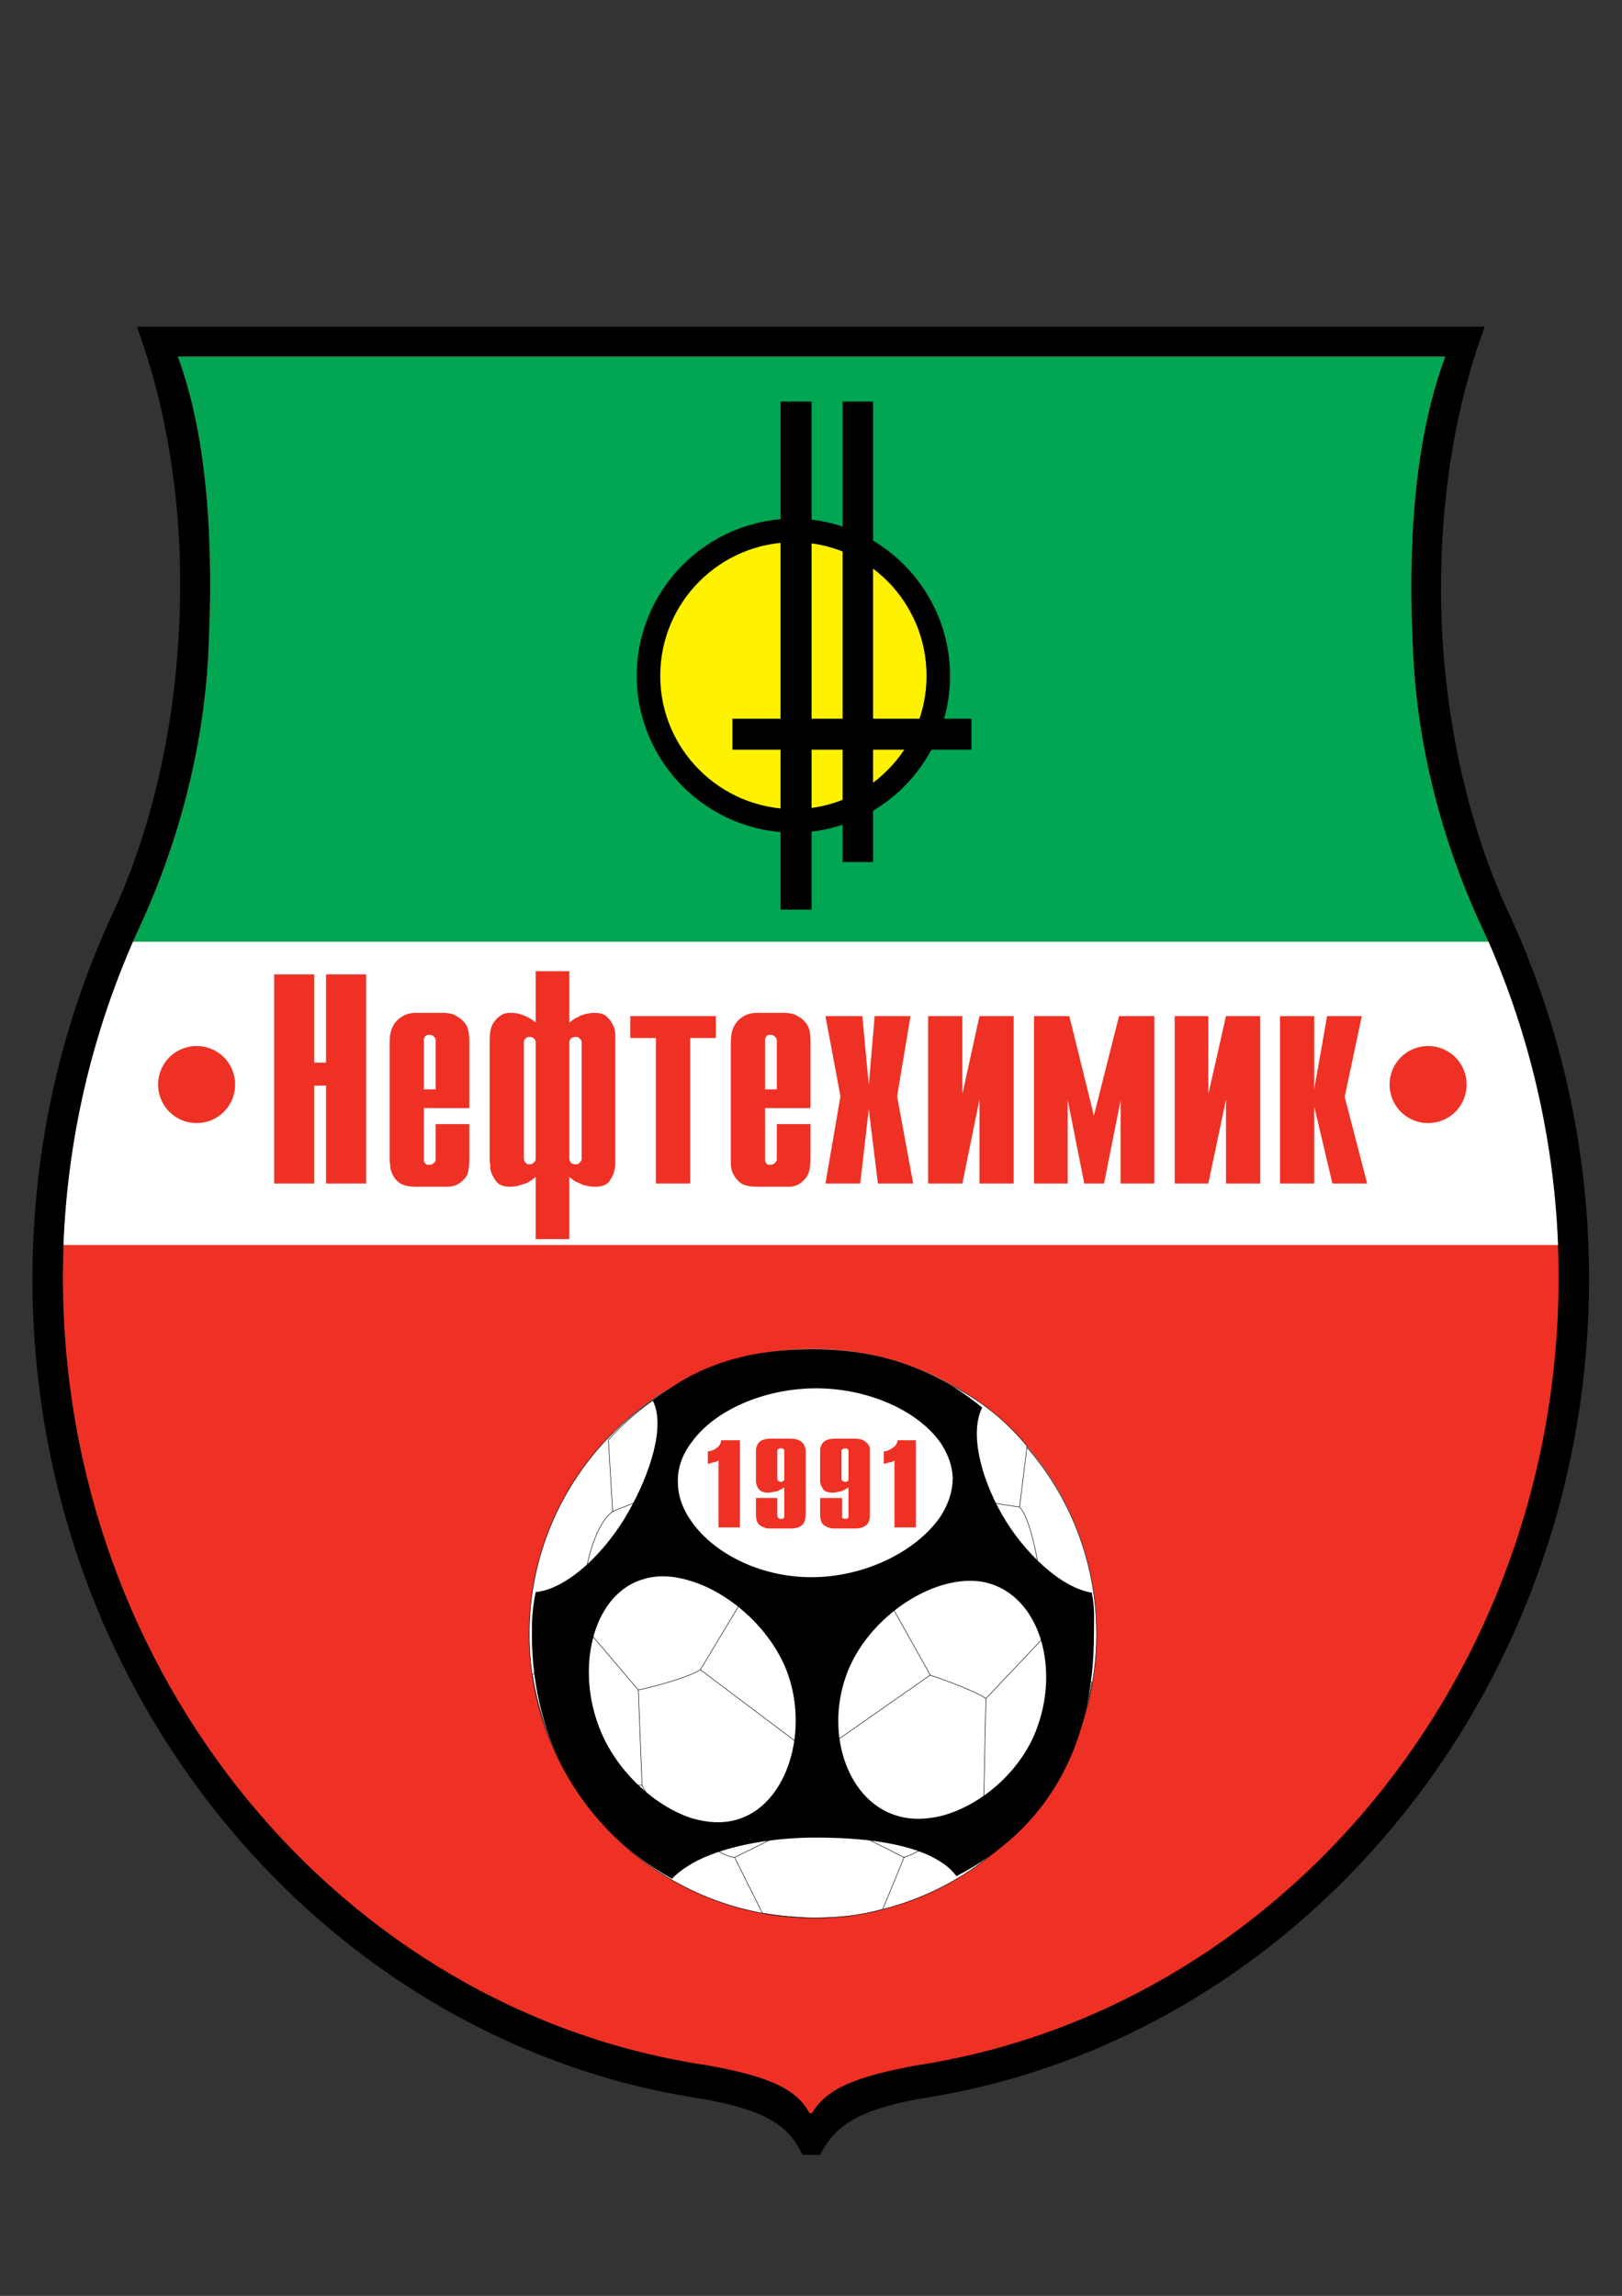 <?xml version="1.0" encoding="iso-8859-1"?>
<!-- Generator: Adobe Illustrator 24.0.1, SVG Export Plug-In . SVG Version: 6.00 Build 0)  -->
<svg version="1.1" id="Layer_1" xmlns="http://www.w3.org/2000/svg" xmlns:xlink="http://www.w3.org/1999/xlink" x="0px" y="0px"
	 viewBox="0 0 595 842" style="enable-background:new 0 0 595 842;" xml:space="preserve">
<rect x="0" y="0" width="595" height="842" fill="#333333" stroke="none"/>
<path d="M337.526,769.666c138.296-20.987,245.392-148.097,245.392-300.707c0-49.235-11.178-95.728-30.791-136.919
	c-12.75-28.639-21.189-63.359-23.147-100.825c-1.965-41.193,3.92-79.833,15.69-111.416H50.159
	c11.768,31.583,17.653,70.029,15.494,111.222c-1.961,38.642-10.591,74.148-23.93,103.175l0,0
	c-19.027,40.608-29.816,86.51-29.816,134.763c0,152.609,106.903,279.72,245.196,300.707c25.109,4.317,32.564,10.596,37.272,20.6
	h6.471C305.947,780.262,313.794,773.983,337.526,769.666z"/>
<path style="fill:#EE3124;" d="M335.963,757.505c132.988-20.207,235.778-142.216,235.778-288.939
	c0-47.273-10.788-91.996-29.619-131.619c-12.361-27.463-21.971-60.81-23.738-96.904c-2.153-39.622,0.393-78.856,11.771-109.257
	H65.261c11.183,30.401,13.145,69.635,11.183,109.062c-1.962,37.074-11.967,71.207-24.717,99.061l0,0
	c-18.243,39.036-28.639,83.17-28.639,129.658c0,146.532,102.786,268.733,235.585,288.745c23.54,4.117,33.543,8.825,38.252,17.654
	h0.982C303.005,766.136,313.597,761.627,335.963,757.505z"/>
<path style="fill:#00A651;" d="M546.043,345.381c-1.372-2.746-2.547-5.689-3.92-8.434c-12.361-27.463-21.971-60.81-23.738-96.904
	c-2.153-39.622,0.393-78.856,11.771-109.257H65.261c11.183,30.401,13.145,69.635,11.183,109.062
	c-1.962,37.074-11.967,71.207-24.717,99.061l0,0c-0.982,2.158-1.962,4.314-2.94,6.473H546.043z"/>
<path style="fill:#FFFFFF;" d="M571.542,456.603c-1.568-39.623-10.589-77.091-25.499-111.222H48.787
	c-14.911,34.13-23.933,71.599-25.502,111.222H571.542z"/>
<path style="fill:#EE3124;" d="M282.801,435.22v-8.042c0.392,0,0.981-0.195,1.374-0.589c0.392-0.392,0.784-0.786,0.784-1.372
	v-12.948h12.357v12.556c0,3.531-0.586,5.885-1.764,7.256c-1.176,1.374-2.355,2.353-3.727,2.747
	c-0.784,0.197-1.375,0.392-1.961,0.392c-0.786,0-1.374,0-1.765,0H282.801L282.801,435.22z M282.801,406.383v-6.864h2.158v-18.045
	c0-0.588-0.392-0.983-0.784-1.372c-0.392-0.396-0.981-0.59-1.374-0.59v-8.042h5.101c0.392,0,0.98,0,1.766,0.198
	c0.981,0,1.96,0.392,2.941,0.979c1.178,0.586,2.353,1.569,3.335,2.943c0.981,1.372,1.372,3.529,1.372,6.275v24.52H282.801
	L282.801,406.383z M308.302,402.069l-5.493-29.424h13.533l2.355,25.305l2.157-25.305h13.142l-4.906,29.424l5.885,31.972h-12.943
	l-3.335-27.265l-3.137,27.265H302.81L308.302,402.069L308.302,402.069z M340.468,372.646h12.558v28.639l6.275-28.639h12.557v61.396
	h-12.557v-30.794l-6.275,30.794h-12.558V372.646L340.468,372.646z M410.5,372.646h12.945v61.396h-12.359v-30.6l-6.077,30.6h-7.258
	l-6.083-30.6v30.6h-12.36v-61.396h12.953l9.018,36.488L410.5,372.646L410.5,372.646z M430.902,372.646h12.355v28.639l6.474-28.639
	h12.554v61.396h-12.554v-30.794l-6.474,30.794h-12.355V372.646L430.902,372.646z M469.545,372.646h12.549v26.873l4.712-26.873
	h12.749l-6.279,29.618l8.241,31.778h-12.749l-6.673-28.245v28.245h-12.549V372.646z M282.801,371.469v8.042
	c-0.196,0-0.196,0-0.392,0c-0.589,0-0.982,0.194-1.177,0.392c-0.194,0.394-0.392,0.586-0.586,0.981v0.194c0,0.198,0,0.198,0,0.394
	v18.045h2.156v6.864h-2.156v18.834c0,0.194,0,0.194,0,0.393v0.193c0.194,0.393,0.392,0.786,0.586,0.981
	c0.196,0.393,0.588,0.393,1.177,0.393c0.196,0,0.196,0,0.392,0v8.042H277.7c-3.137,0-5.295-0.589-6.472-1.766
	c-1.374-1.179-2.159-2.552-2.747-3.924c-0.196-0.98-0.392-1.765-0.392-2.548c0-0.786,0-1.373,0-1.962v-0.197v-42.762
	c0-3.533,0.98-6.081,2.747-7.848c1.766-1.767,3.923-2.746,6.864-2.746H282.801L282.801,371.469z M211.008,433.258v-6.275
	c0.196,0,0.392,0,0.392,0c0.196,0,0.196,0,0.394,0c0.391-0.198,0.784-0.394,0.979-0.786c0.393-0.393,0.589-0.786,0.589-1.176
	v-42.765c0-0.586-0.196-0.98-0.589-1.178c-0.194-0.39-0.588-0.589-0.979-0.782c-0.198,0-0.198,0-0.394,0c0,0-0.196,0-0.392,0v-6.866
	c0.786-0.199,1.372-0.588,1.961-0.983c1.57-0.588,3.333-0.979,5.099-0.979c2.355,0,3.923,0.59,4.906,1.763
	c1.174,1.181,1.766,2.356,2.352,3.728c0.197,0.983,0.394,1.767,0.394,2.745c0,0.784,0,1.571,0,1.965v43.351c0,0.589,0,1.176,0,1.962
	c0,0.783-0.197,1.568-0.394,2.353c-0.194,1.373-0.979,2.745-1.96,4.118c-0.983,1.177-2.747,1.766-4.905,1.766
	c-0.196,0-0.394,0-0.394,0c-0.194,0-0.194,0-0.392,0c-1.374,0-2.745-0.392-4.119-0.787
	C212.772,434.042,211.988,433.652,211.008,433.258L211.008,433.258z M240.627,380.689h-9.417v-8.043h31.385v8.043h-9.415v53.353
	h-12.553V380.689z M211.008,373.431v6.866l0,0h-0.197c-0.392,0-0.979,0.193-1.374,0.588c-0.392,0.392-0.586,0.786-0.586,1.372
	v42.765c0,0.39,0.194,0.98,0.586,1.374c0.395,0.39,0.981,0.588,1.374,0.588h0.197l0,0v6.275c-0.589-0.389-1.374-0.982-2.157-1.57
	v22.755h-12.359v-22.755c-0.784,0.588-1.571,1.181-2.157,1.57v-6.275l0,0c0.194,0,0.194,0,0.194,0c0.197,0,0.197,0,0.392,0
	c0.395-0.198,0.787-0.394,0.983-0.786c0.392-0.196,0.588-0.587,0.588-1.176v-42.765c0-0.586-0.196-0.98-0.588-1.372
	c-0.196-0.196-0.588-0.395-0.983-0.588c-0.195,0-0.195,0-0.392,0c0,0,0,0-0.194,0l0,0v-6.866c0.784,0.586,1.569,0.981,2.157,1.568
	v-18.83h12.359V375C209.634,374.413,210.224,374.017,211.008,373.431z M194.334,373.431v6.866c-0.198,0-0.198,0-0.392,0
	c0,0-0.198,0-0.394,0c-0.196,0.193-0.588,0.392-0.98,0.782c-0.198,0.198-0.394,0.591-0.394,1.178v42.568
	c0,0.587,0.196,1.177,0.394,1.372c0.392,0.392,0.784,0.588,0.98,0.786c0.196,0,0.394,0,0.394,0c0.194,0,0.194,0,0.392,0v6.275
	c-0.982,0.589-1.963,0.982-2.943,1.176c-1.372,0.591-2.941,0.787-4.315,0.787c-2.354,0-3.923-0.589-4.904-1.766
	c-0.98-1.374-1.764-2.552-2.156-4.118c-0.197-0.786-0.197-1.57-0.197-2.353c-0.198-0.786-0.198-1.373-0.198-1.962V381.67
	c0-3.337,0.589-5.689,1.767-7.066c1.178-1.566,2.352-2.352,3.727-2.938c0.392,0,0.784,0,1.176-0.198c0.394,0,0.786,0,1.178,0
	c0.392,0,0.784,0,1.178,0c0.392,0.198,0.784,0.198,1.374,0.198c1.177,0.392,2.352,0.781,3.529,1.372
	C193.745,373.232,193.942,373.232,194.334,373.431L194.334,373.431z M157.652,435.22v-8.042c0.59,0,0.982-0.195,1.373-0.589
	c0.589-0.392,0.786-0.786,0.786-1.372v-12.948h12.357v12.556c0,3.531-0.392,5.885-1.569,7.256c-1.176,1.374-2.549,2.353-3.921,2.747
	c-0.786,0.197-1.375,0.392-1.964,0.392c-0.587,0-1.176,0-1.764,0H157.652L157.652,435.22z M157.652,406.383v-6.864h2.159v-18.045
	c0-0.588-0.197-0.983-0.786-1.372c-0.391-0.396-0.784-0.59-1.373-0.59v-8.042h5.297c0.194,0,0.783,0,1.764,0.198
	c0.787,0,1.766,0.392,2.747,0.979c1.178,0.586,2.355,1.569,3.335,2.943c0.982,1.372,1.374,3.529,1.374,6.275v24.52H157.652z
	 M100.571,357.344h14.71v32.37h4.316v-32.37h14.71v76.697h-14.71v-35.895h-4.316v35.895h-14.71V357.344L100.571,357.344z
	 M157.652,371.469v8.042c-0.195,0-0.195,0-0.391,0c-0.393,0-0.786,0.194-1.178,0.392c-0.195,0.394-0.393,0.586-0.587,0.981v0.194
	c0,0.198,0,0.198,0,0.394v18.045h2.156v6.864h-2.156v18.834c0,0.194,0,0.194,0,0.393v0.193c0.194,0.393,0.392,0.786,0.587,0.981
	c0.392,0.393,0.785,0.393,1.178,0.393c0.196,0,0.196,0,0.391,0v8.042h-5.098c-2.944,0-5.102-0.589-6.474-1.766
	c-1.373-1.179-2.158-2.552-2.549-3.924c-0.394-0.98-0.394-1.765-0.394-2.548c-0.196-0.786-0.196-1.373-0.196-1.962v-0.197v-42.762
	c0-3.533,0.981-6.081,2.747-7.848c1.764-1.767,4.117-2.746,6.866-2.746H157.652z"/>
<g>
	<path d="M291.235,305.363c31.386,0,57.278-25.893,57.278-57.474c0-31.778-25.893-57.67-57.278-57.67
		c-31.778,0-57.669,25.893-57.669,57.67C233.565,279.47,259.457,305.363,291.235,305.363z"/>
	<path style="fill:#FFF200;" d="M291.235,296.733c26.874,0,48.648-21.97,48.648-48.844c0-27.067-21.774-49.039-48.648-49.039
		c-27.071,0-49.039,21.972-49.039,49.039C242.196,274.763,264.164,296.733,291.235,296.733z"/>
	<rect x="286.33" y="147.263" width="11.377" height="186.347"/>
	<rect x="309.086" y="147.263" width="11.182" height="168.891"/>
	<rect x="268.677" y="263.582" width="87.68" height="11.378"/>
</g>
<g>
	<g>
		<path style="fill:#939598;" d="M194.529,598.815c0-57.276,46.49-104.159,103.964-104.159c57.478,0,103.771,46.883,103.771,104.159
			c0,57.866-46.293,104.357-103.771,104.357C241.019,703.172,194.529,656.682,194.529,598.815z"/>
		<g>
			<path style="fill:#FFFFFF;stroke:#000000;stroke-width:0.186;stroke-linecap:round;stroke-linejoin:round;" d="M298.493,703.364
				c57.279,0,103.771-46.683,103.771-104.159c0-57.475-46.493-104.159-103.771-104.159c-57.474,0-104.356,46.684-104.356,104.159
				C194.137,656.682,241.019,703.364,298.493,703.364z"/>
			<polygon style="fill:#FFFFFF;stroke:#000000;stroke-width:0.186;stroke-linecap:round;stroke-linejoin:round;" points="
				275.935,580.767 322.426,580.767 341.255,614.311 298.885,643.931 256.907,612.352 			"/>
			<path style="fill:#FFFFFF;stroke:#000000;stroke-width:0.186;stroke-linecap:round;stroke-linejoin:round;" d="M260.047,502.699
				l4.315,5.296l-28.246,41.781l-11.376,4.513l-1.571-26.286C233.565,516.821,245.334,508.189,260.047,502.699z"/>
			<path style="fill:#FFFFFF;stroke:#000000;stroke-width:0.186;stroke-linecap:round;stroke-linejoin:round;" d="M376.758,530.354
				l-2.746,22.363l-12.751-1.961l-25.694-42.566l5.099-4.117C355.378,510.546,366.559,517.998,376.758,530.354z"/>
			<path style="fill:#FFFFFF;stroke:#000000;stroke-width:0.186;stroke-linecap:round;stroke-linejoin:round;" d="M385.194,656.292
				l-24.325,4.313l0.787-37.663l20.987-22.164l17.854,16.279C398.139,631.179,392.646,644.715,385.194,656.292z"/>
			<path style="fill:#FFFFFF;stroke:#000000;stroke-width:0.186;stroke-linecap:round;stroke-linejoin:round;" d="M279.662,701.602
				l-10.199-20.401l31.384-15.496l30.799,15.496l-7.846,19.027c-8.632,2.352-16.283,3.136-25.307,3.136
				C293.394,703.364,284.762,702.579,279.662,701.602z"/>
			<path style="fill:#FFFFFF;stroke:#000000;stroke-width:0.186;stroke-linecap:round;stroke-linejoin:round;" d="M195.316,614.311
				l17.85-19.223l20.988,24.714l1.375,34.916h-25.109l-0.392-0.393C202.574,641.97,197.669,628.827,195.316,614.311z"/>
			<g>
				<path style="fill:none;stroke:#000000;stroke-width:0.186;stroke-linecap:round;stroke-linejoin:round;" d="M224.935,554.289
					c-5.099,3.136-11.377,16.674-11.769,40.8"/>
			</g>
			<g>
				<path style="fill:none;stroke:#000000;stroke-width:0.186;stroke-linecap:round;stroke-linejoin:round;" d="M256.907,612.352
					c-3.921,2.746-18.634,6.665-22.753,7.45"/>
			</g>
			<g>
				<path style="fill:none;stroke:#000000;stroke-width:0.186;stroke-linecap:round;stroke-linejoin:round;" d="M341.061,614.311
					c6.079,1.961,17.456,6.278,20.595,8.63"/>
			</g>
			<g>
				<path style="fill:none;stroke:#000000;stroke-width:0.186;stroke-linecap:round;stroke-linejoin:round;" d="M235.528,654.718
					c1.961,6.277,26.873,26.092,33.935,26.482"/>
			</g>
			<g>
				<path style="fill:none;stroke:#000000;stroke-width:0.186;stroke-linecap:round;stroke-linejoin:round;" d="M374.013,552.717
					c5.103,5.101,9.808,32.956,8.63,48.06"/>
			</g>
			<g>
				<path style="fill:none;stroke:#000000;stroke-width:0.186;stroke-linecap:round;stroke-linejoin:round;" d="M360.869,660.604
					c-3.92,5.1-20.201,17.852-29.417,20.596"/>
			</g>
		</g>
		<path d="M350.865,688.068c33.545-17.261,50.413-47.866,50.413-88.469c0-6.275,0.393-9.61-0.781-15.494
			c-11.18-1.768-24.913-14.516-33.149-29.032c-7.851-13.931-11.576-29.816-7.064-38.841c-4.707-3.92-9.613-7.258-14.712-10.003
			v23.735c2.352,3.925,3.726,7.649,3.92,11.967c0,4.707-1.373,9.023-3.92,13.337v26.092c5.886-1.767,11.771-2.16,16.868-0.784
			c18.635,5.098,26.089,30.206,18.245,52.37c-5.494,16.089-20.4,29.032-35.113,32.957v17.261
			C347.727,684.535,349.492,686.301,350.865,688.068z M345.572,506.228c-14.121-7.648-29.425-11.375-47.274-11.375
			c-17.066,0-31.19,2.746-44.332,9.417v24.322c8.238-11.182,25.501-19.028,44.135-19.419c20.205-0.393,39.425,8.433,47.471,20.791
			V506.228L345.572,506.228z M253.966,683.357c10.789-6.08,27.657-9.217,43.349-9.414c18.637-0.199,37.661,1.961,48.256,9.219
			v-17.261c-5.491,1.372-10.99,1.568-15.888,0.194c-18.244-4.903-27.071-29.224-19.422-51.196
			c5.496-15.888,20.4-29.032,35.31-33.541v-26.092c-8.045,12.751-26.874,22.754-46.687,23.148
			c-19.025,0.394-36.484-8.241-44.919-20.011v21.579c14.71,4.707,29.619,18.439,35.111,34.132
			c7.652,21.97-0.784,48.451-19.223,53.354c-5.099,1.372-10.397,0.981-15.888-0.586V683.357z M253.966,504.27
			c-4.905,2.548-9.612,5.686-14.516,9.415c4.707,9.02-0.786,26.477-8.828,40.604c-8.434,15.101-22.558,28.443-34.131,29.617
			c-1.176,6.083-1.374,9.22-1.374,15.694c0,39.431,19.421,71.599,51.393,89.448c1.961-2.156,4.512-3.922,7.455-5.69v-16.474
			c-14.713-4.711-29.226-18.833-34.72-34.919c-7.846-21.966-1.178-48.058,17.261-52.959c5.494-1.573,11.379-0.983,17.46,0.978
			v-21.579c-3.335-4.508-5.298-9.606-5.298-14.708c-0.196-5.494,1.767-10.591,5.298-15.104V504.27z"/>
	</g>
	<path style="fill:#EE3124;" d="M310.067,560.563v-3.529l0,0c0.389,0,0.589,0,0.785-0.194c0.198,0,0.393-0.199,0.393-0.394
		c0,0,0,0,0-0.2c0,0,0,0,0-0.191v-10.596c-0.393,0.195-0.789,0.588-1.178,0.784v-2.745l0,0c0.389,0,0.589-0.196,0.982-0.391
		c0.195-0.199,0.195-0.394,0.195-0.589v-10.397c0-0.196,0-0.39-0.195-0.585c-0.198-0.199-0.593-0.398-0.982-0.398l0,0v-3.529h3.136
		c2.159,0,3.532,0.394,4.317,1.18c0.787,0.586,1.374,1.37,1.568,2.157c0,0.391,0,0.784,0,1.174c0,0.394,0,0.784,0,0.983v22.163
		c0,1.767-0.194,2.944-0.979,3.729c-0.784,0.784-1.568,1.174-2.548,1.373c-0.394,0-0.787,0.194-1.18,0.194c-0.39,0-0.784,0-1.178,0
		H310.067L310.067,560.563z M328.113,535.651c-0.394,0.199-0.781,0.398-1.175,0.589c-0.593,0-0.986,0.198-1.767,0.394
		c-0.2,0-0.395,0-0.395,0.194c-0.199,0-0.39,0-0.584,0v-4.507c1.372-0.2,2.352-0.59,3.33-1.374c0.983-0.592,1.568-1.571,1.767-2.748
		h6.673v31.972h-7.85V535.651z M310.067,527.609v3.529c-0.391,0-0.784,0.199-0.981,0.398c-0.393,0.194-0.393,0.389-0.393,0.585
		v10.397c0,0.196,0.195,0.39,0.393,0.589c0.197,0.194,0.59,0.194,0.785,0.391c0,0,0,0,0.196,0l0,0v2.745
		c-0.784,0.394-1.57,0.788-2.157,0.788c-0.982,0.194-1.767,0.39-2.354,0.39c-1.767,0-2.944-0.39-3.532-1.178
		c-0.589-0.784-0.981-1.764-1.179-2.548c0-0.394,0-0.588,0-0.787c0-0.194,0-0.39,0-0.784v-9.021c0,0,0-0.199,0-0.395
		c0-0.195,0-0.195,0-0.389c0-0.2,0-0.59,0-0.784c0-0.199,0-0.59,0.198-0.789c0.198-0.784,0.587-1.568,1.374-2.156
		c0.784-0.589,2.156-0.982,4.119-0.982H310.067L310.067,527.609z M310.067,557.034v3.529h-3.335l0,0c-0.393,0-0.589,0-0.981,0
		c-0.392,0-0.786,0-1.178-0.194c-0.98-0.199-1.764-0.59-2.548-1.178c-0.783-0.788-1.179-1.961-1.179-3.924v-5.885h8.042v6.673
		c0,0.191,0,0.191,0,0.191c0,0.2,0,0.2,0,0.2c0,0.194,0.198,0.394,0.395,0.394C309.478,557.034,309.676,557.034,310.067,557.034
		L310.067,557.034z M286.33,560.563v-3.529c0.198,0,0.198,0,0.198,0c0.392,0,0.59,0,0.784-0.194c0.197,0,0.197-0.199,0.392-0.394
		c0,0,0,0,0-0.2c0,0,0,0,0-0.191v-10.596c-0.392,0.195-0.784,0.588-1.374,0.784v-2.745c0.198,0,0.198,0,0.198,0
		c0.392,0,0.59-0.196,0.784-0.391c0.392-0.199,0.392-0.394,0.392-0.589v-10.397c0-0.196,0-0.39-0.194-0.585
		c-0.197-0.199-0.589-0.398-0.982-0.398c0,0,0,0-0.198,0v-3.529h3.337c1.96,0,3.529,0.394,4.316,1.18
		c0.784,0.586,1.176,1.37,1.372,2.157c0.196,0.391,0.196,0.784,0.196,1.174c0,0.394,0,0.784,0,0.983v22.163
		c0,1.767-0.392,2.944-0.982,3.729c-0.784,0.784-1.569,1.174-2.549,1.373c-0.393,0-0.786,0.194-1.178,0.194c-0.588,0-0.98,0-1.176,0
		H286.33z M263.578,535.651c-0.394,0.199-0.786,0.398-1.374,0.589c-0.394,0-0.981,0.198-1.569,0.394c-0.196,0-0.392,0-0.588,0.194
		c0,0-0.198,0-0.392,0v-4.507c1.372-0.2,2.354-0.59,3.333-1.374c0.981-0.592,1.374-1.571,1.568-2.748h6.866v31.972h-7.845V535.651
		L263.578,535.651z M286.33,527.609v3.529c-0.392,0-0.588,0.199-0.978,0.398c-0.198,0.194-0.198,0.389-0.198,0.585v10.397
		c0,0.196,0,0.39,0.392,0.589c0.196,0.194,0.392,0.194,0.784,0.391l0,0l0,0v2.745c-0.588,0.394-1.372,0.788-1.961,0.788
		c-0.978,0.194-1.96,0.39-2.549,0.39c-1.568,0-2.747-0.39-3.334-1.178c-0.786-0.784-0.981-1.764-1.178-2.548
		c0-0.394,0-0.588,0-0.787c0-0.194,0-0.39,0-0.784v-9.021c0,0,0-0.199,0-0.395c0-0.195,0-0.195,0-0.389c0-0.2,0-0.59,0-0.784
		c0-0.199,0-0.59,0.196-0.789c0.196-0.784,0.589-1.568,1.374-2.156c0.784-0.589,2.159-0.982,4.119-0.982H286.33L286.33,527.609z
		 M286.33,557.034v3.529h-3.137l0,0c-0.392,0-0.784,0-1.176,0c-0.394,0-0.786,0-1.178-0.194c-0.786-0.199-1.569-0.59-2.354-1.178
		c-0.786-0.788-1.178-1.961-1.178-3.924v-5.885h7.846v6.673c0,0.191,0,0.191,0,0.191c0.198,0.2,0.198,0.2,0.198,0.2
		c0,0.194,0.194,0.394,0.39,0.394C285.939,557.034,286.136,557.034,286.33,557.034z"/>
</g>
<path style="fill:#EE3124;" d="M72.127,411.879c7.847,0,14.124-6.28,14.124-14.126s-6.276-14.123-14.124-14.123
	c-7.846,0-14.123,6.276-14.123,14.123S64.281,411.879,72.127,411.879z"/>
<path style="fill:#EE3124;" d="M523.875,411.879c7.851,0,14.123-6.28,14.123-14.126s-6.271-14.123-14.123-14.123
	c-7.843,0-14.121,6.276-14.121,14.123S516.032,411.879,523.875,411.879z"/>
</svg>
